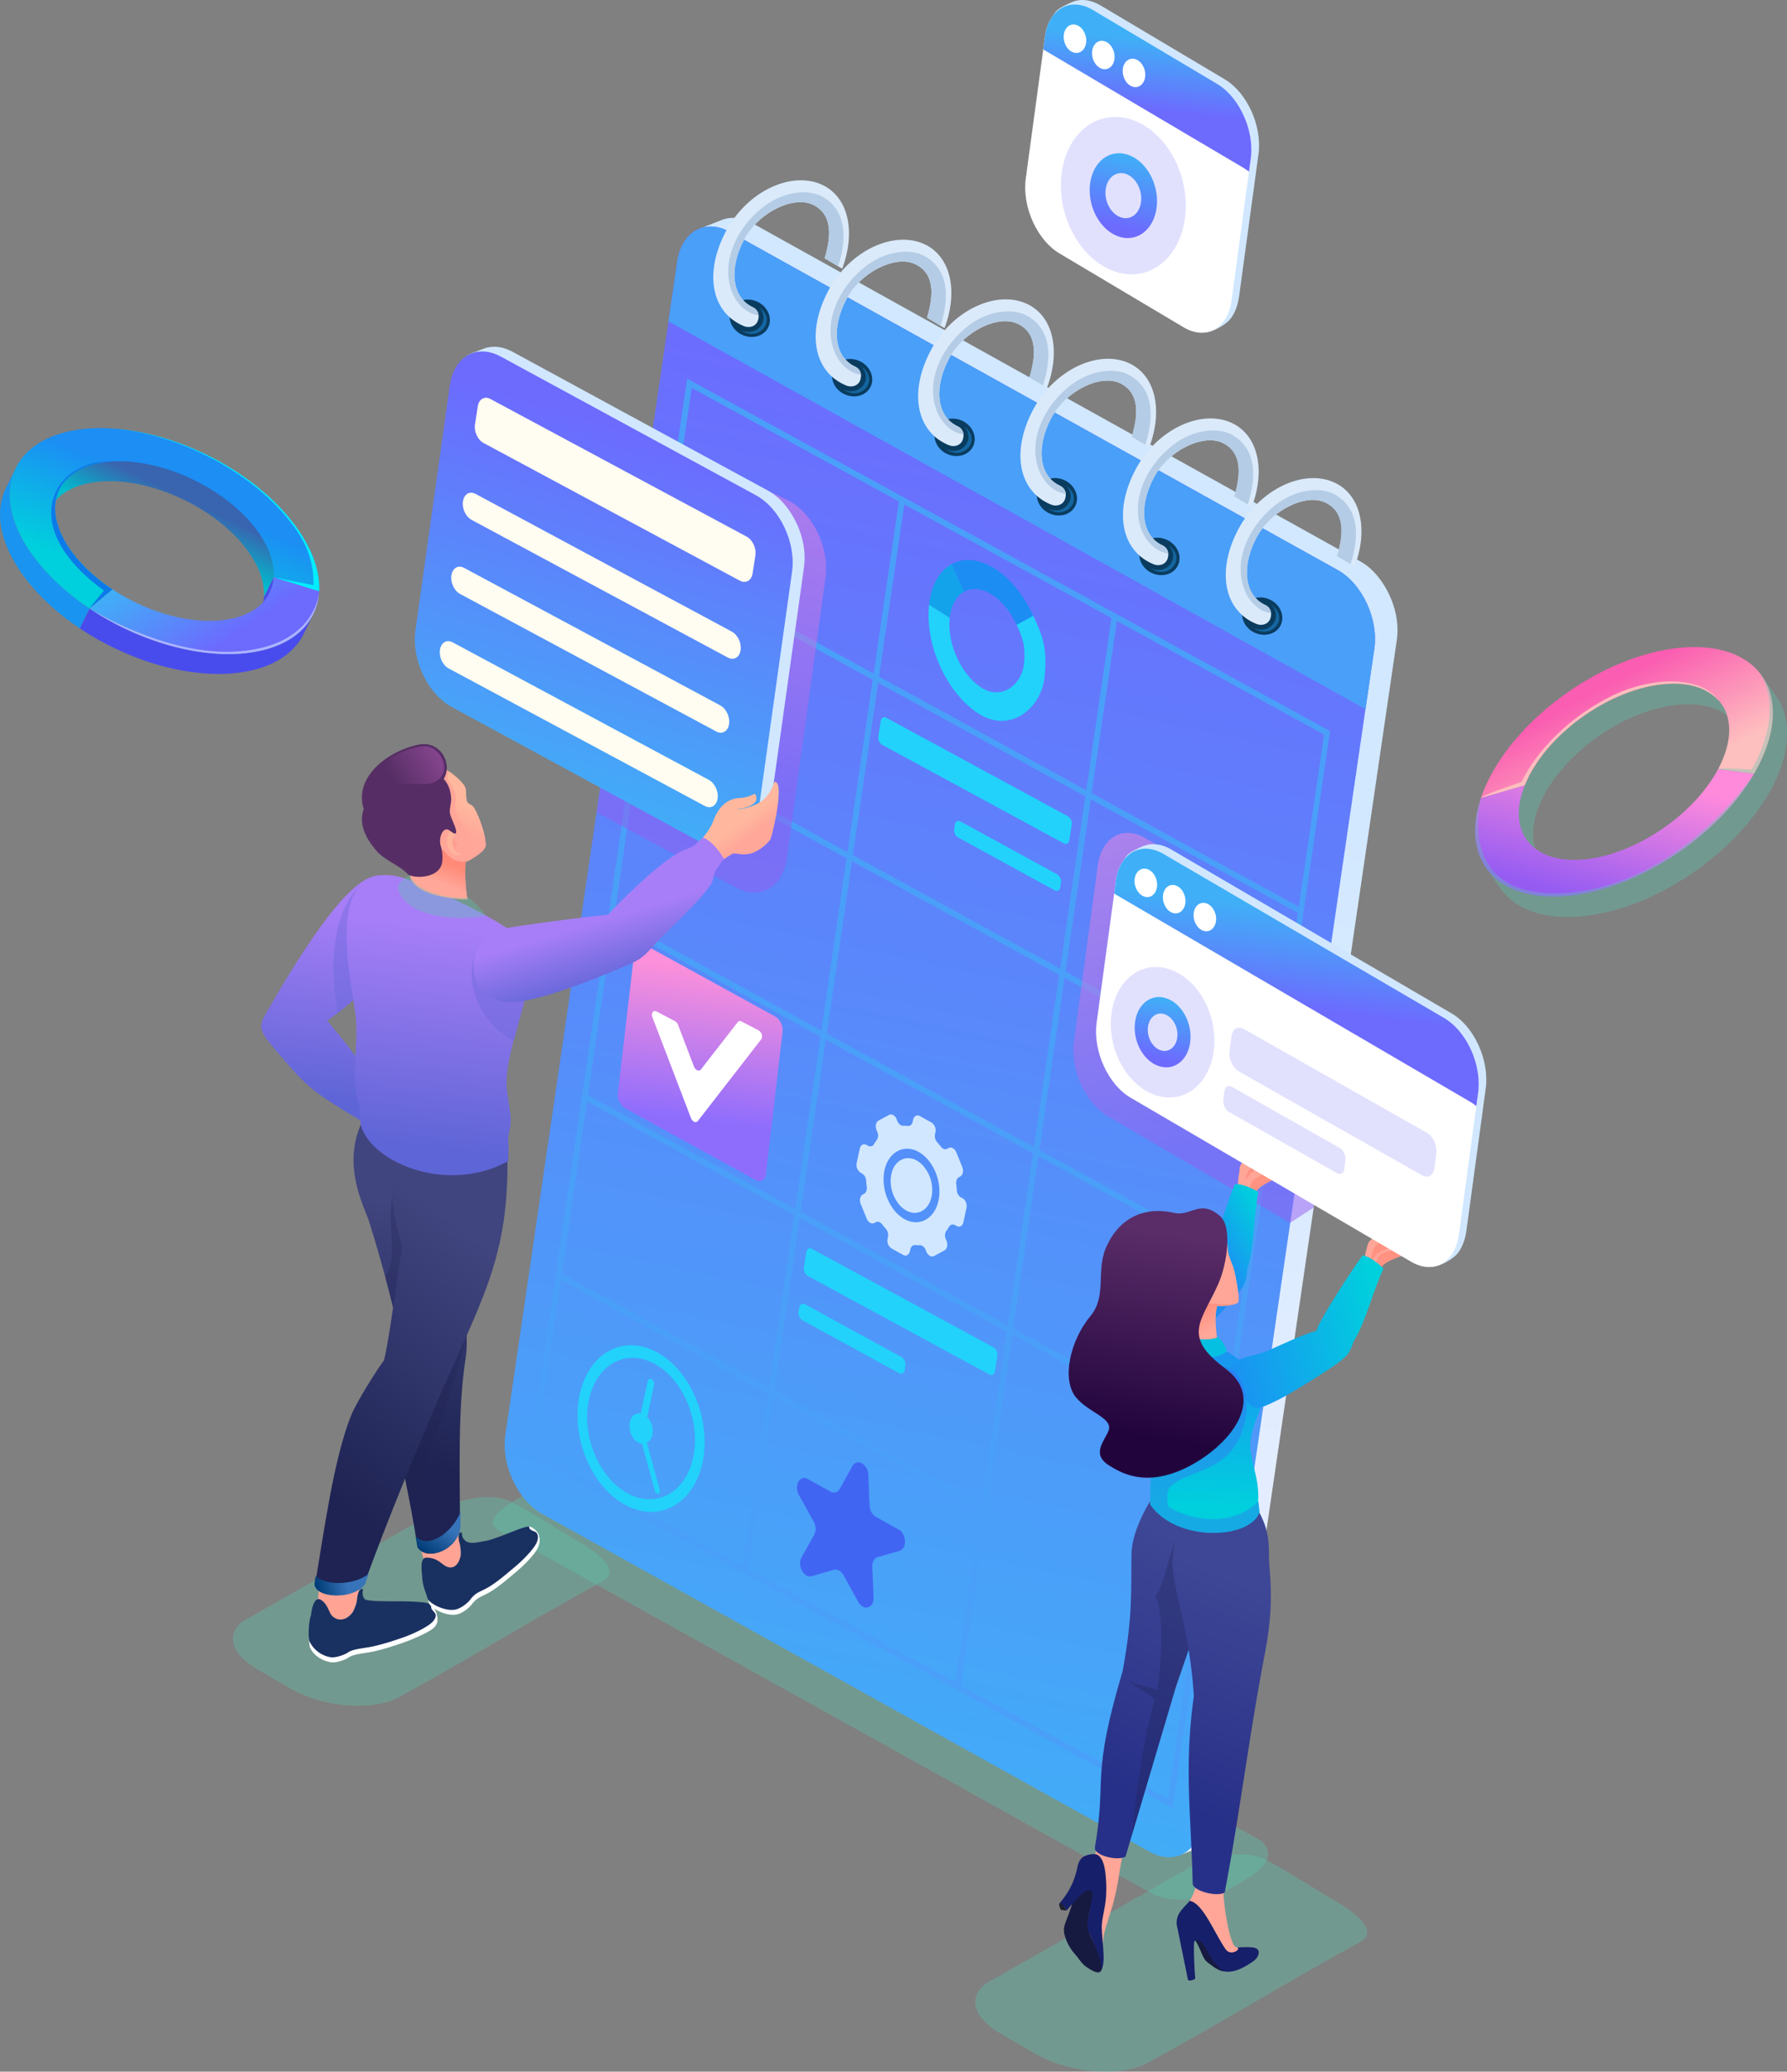 <svg xmlns="http://www.w3.org/2000/svg" xmlns:xlink="http://www.w3.org/1999/xlink" viewBox="0 0 1323.69 1534.16"><rect x="0" y="0" width="1323.69" height="1534.16" fill="#808080" stroke="none"/><defs><style>.cls-1{isolation:isolate;}.cls-2{fill:#59caaf;}.cls-10,.cls-11,.cls-12,.cls-13,.cls-14,.cls-15,.cls-16,.cls-17,.cls-18,.cls-19,.cls-2,.cls-20,.cls-21,.cls-22,.cls-23,.cls-24,.cls-25,.cls-26,.cls-27,.cls-28,.cls-29,.cls-3,.cls-30,.cls-31,.cls-32,.cls-33,.cls-34,.cls-35,.cls-36,.cls-37,.cls-38,.cls-39,.cls-4,.cls-40,.cls-41,.cls-42,.cls-43,.cls-44,.cls-45,.cls-46,.cls-47,.cls-48,.cls-49,.cls-5,.cls-50,.cls-51,.cls-52,.cls-53,.cls-54,.cls-55,.cls-56,.cls-57,.cls-58,.cls-59,.cls-6,.cls-60,.cls-61,.cls-62,.cls-63,.cls-64,.cls-65,.cls-66,.cls-67,.cls-68,.cls-7,.cls-8,.cls-9{fill-rule:evenodd;}.cls-2,.cls-26,.cls-52{opacity:0.35;}.cls-2,.cls-20,.cls-26,.cls-29,.cls-42,.cls-52{mix-blend-mode:multiply;}.cls-3{fill:url(#linear-gradient);}.cls-4{fill:url(#linear-gradient-2);}.cls-5{fill:#4a9ff8;}.cls-6{fill:#d0e7ff;}.cls-7{fill:#fff;}.cls-8{fill:url(#linear-gradient-3);}.cls-9{fill:#6d6afd;opacity:0.2;}.cls-10{fill:url(#linear-gradient-4);}.cls-11,.cls-52{fill:#4165f3;}.cls-12{fill:#22d2fb;}.cls-13{fill:url(#linear-gradient-5);}.cls-14{fill:#0a3c5f;}.cls-15{fill:#1466a0;}.cls-16{fill:#daeafa;}.cls-17{fill:#b4cce5;}.cls-18{fill:#12a3eb;}.cls-19{fill:#1c8df3;}.cls-20,.cls-42{opacity:0.5;}.cls-20{fill:url(#linear-gradient-6);}.cls-21{fill:url(#linear-gradient-7);}.cls-22{fill:#fffcf1;}.cls-23{fill:#ffa495;}.cls-24{fill:#193161;}.cls-25{fill:url(#linear-gradient-8);}.cls-26{fill:#6266d7;}.cls-27{fill:url(#linear-gradient-9);}.cls-28{fill:url(#GradientFill_15);}.cls-29{fill:#1e2353;opacity:0.3;}.cls-30{fill:url(#linear-gradient-10);}.cls-31{fill:url(#GradientFill_15-2);}.cls-32{fill:url(#linear-gradient-11);}.cls-33{fill:#ffa698;}.cls-34{fill:url(#linear-gradient-12);}.cls-35{fill:url(#linear-gradient-13);}.cls-36{fill:#ffb49c;}.cls-37{fill:#ff9d8e;}.cls-38{fill:#562e65;}.cls-39{fill:url(#linear-gradient-14);}.cls-40{fill:url(#linear-gradient-15);}.cls-41{fill:url(#linear-gradient-16);}.cls-42{fill:url(#linear-gradient-17);}.cls-43{fill:#ff9281;}.cls-44{fill:url(#linear-gradient-18);}.cls-45{fill:#1f202b;}.cls-46{fill:#161a40;}.cls-47{fill:#161f69;}.cls-48{fill:url(#linear-gradient-19);}.cls-49{fill:url(#linear-gradient-20);}.cls-50{fill:url(#linear-gradient-21);}.cls-51{fill:url(#linear-gradient-22);}.cls-53{fill:url(#linear-gradient-23);}.cls-54{fill:#06c0e1;}.cls-55{fill:url(#linear-gradient-24);}.cls-56{fill:url(#linear-gradient-25);}.cls-57{fill:url(#linear-gradient-26);}.cls-58{fill:url(#linear-gradient-27);}.cls-59{fill:#fdbebe;}.cls-60{fill:url(#linear-gradient-28);}.cls-61{fill:url(#GradientFill_17);}.cls-62{fill:#1994f0;}.cls-63{fill:url(#linear-gradient-29);}.cls-64{fill:#00edff;}.cls-65{fill:#0d7ae9;}.cls-66{fill:#494cec;}.cls-67{fill:url(#linear-gradient-30);}.cls-68{fill:#aab4ff;}</style><linearGradient id="linear-gradient" x1="774.91" y1="522.95" x2="589.93" y2="1218.04" gradientUnits="userSpaceOnUse"><stop offset="0" stop-color="#d1e8ff"/><stop offset="1" stop-color="#eaefff"/></linearGradient><linearGradient id="linear-gradient-2" x1="804.81" y1="265.45" x2="566.34" y2="1376.38" gradientUnits="userSpaceOnUse"><stop offset="0" stop-color="#6d6afe"/><stop offset="1" stop-color="#3fb0f7"/></linearGradient><linearGradient id="linear-gradient-3" x1="849.17" y1="81.54" x2="854.85" y2="29.52" xlink:href="#linear-gradient-2"/><linearGradient id="linear-gradient-4" x1="826.65" y1="168.42" x2="839.04" y2="114.9" xlink:href="#linear-gradient-2"/><linearGradient id="linear-gradient-5" x1="527.37" y1="716.96" x2="513.32" y2="829.7" gradientUnits="userSpaceOnUse"><stop offset="0" stop-color="#fd90da"/><stop offset="1" stop-color="#8e6dfd"/></linearGradient><linearGradient id="linear-gradient-6" x1="506.74" y1="573.11" x2="581.78" y2="322.12" gradientUnits="userSpaceOnUse"><stop offset="0" stop-color="#965cf2"/><stop offset="1" stop-color="#ff8adc"/></linearGradient><linearGradient id="linear-gradient-7" x1="485.2" y1="320.42" x2="399.65" y2="601.39" xlink:href="#linear-gradient-2"/><linearGradient id="linear-gradient-8" x1="254.66" y1="673.08" x2="238.62" y2="813.96" gradientUnits="userSpaceOnUse"><stop offset="0" stop-color="#a77ef7"/><stop offset="1" stop-color="#5e65d6"/></linearGradient><linearGradient id="linear-gradient-9" x1="320.95" y1="897.79" x2="283.09" y2="1078.97" gradientUnits="userSpaceOnUse"><stop offset="0" stop-color="#40457f"/><stop offset="1" stop-color="#1e2353"/></linearGradient><linearGradient id="GradientFill_15" x1="329.29" y1="1129.54" x2="315.07" y2="1149.94" gradientUnits="userSpaceOnUse"><stop offset="0" stop-color="#3773b9"/><stop offset="1" stop-color="#003c76"/></linearGradient><linearGradient id="linear-gradient-10" x1="354.71" y1="918.25" x2="225.57" y2="1094.38" xlink:href="#linear-gradient-9"/><linearGradient id="GradientFill_15-2" x1="256.47" y1="1171.14" x2="234.98" y2="1176.63" xlink:href="#GradientFill_15"/><linearGradient id="linear-gradient-11" x1="326.6" y1="685.54" x2="307.91" y2="849.4" xlink:href="#linear-gradient-8"/><linearGradient id="linear-gradient-12" x1="327.53" y1="637.81" x2="321.71" y2="652.42" gradientUnits="userSpaceOnUse"><stop offset="0" stop-color="#ff8a78"/><stop offset="1" stop-color="#ffa799"/></linearGradient><linearGradient id="linear-gradient-13" x1="347.22" y1="596.91" x2="338.65" y2="613.37" gradientUnits="userSpaceOnUse"><stop offset="0" stop-color="#ffb89e"/><stop offset="1" stop-color="#ffa799"/></linearGradient><linearGradient id="linear-gradient-14" x1="329.06" y1="556.88" x2="291.21" y2="578.56" gradientUnits="userSpaceOnUse"><stop offset="0" stop-color="#8a4791"/><stop offset="1" stop-color="#562e65"/></linearGradient><linearGradient id="linear-gradient-15" x1="548.89" y1="608.47" x2="556.67" y2="619.26" xlink:href="#linear-gradient-13"/><linearGradient id="linear-gradient-16" x1="444.63" y1="681.72" x2="459.02" y2="729.7" xlink:href="#linear-gradient-8"/><linearGradient id="linear-gradient-17" x1="919.93" y1="836.68" x2="853.53" y2="588.03" xlink:href="#linear-gradient-6"/><linearGradient id="linear-gradient-18" x1="903.22" y1="934.5" x2="943.16" y2="912.13" gradientUnits="userSpaceOnUse"><stop offset="0" stop-color="#1c8ef4"/><stop offset="1" stop-color="#00cfdd"/></linearGradient><linearGradient id="linear-gradient-19" x1="892.58" y1="1151.71" x2="805.33" y2="1311.98" gradientUnits="userSpaceOnUse"><stop offset="0" stop-color="#3e4795"/><stop offset="1" stop-color="#273088"/></linearGradient><linearGradient id="linear-gradient-20" x1="927.71" y1="1174.17" x2="863.6" y2="1334.38" xlink:href="#linear-gradient-19"/><linearGradient id="linear-gradient-21" x1="887.97" y1="987.21" x2="885.63" y2="1114.3" xlink:href="#linear-gradient-18"/><linearGradient id="linear-gradient-22" x1="901.64" y1="1002.41" x2="1021.71" y2="974.1" xlink:href="#linear-gradient-18"/><linearGradient id="linear-gradient-23" x1="884.57" y1="968.27" x2="895.41" y2="985.69" xlink:href="#linear-gradient-12"/><linearGradient id="linear-gradient-24" x1="874.46" y1="914.15" x2="850.19" y2="1064.25" gradientUnits="userSpaceOnUse"><stop offset="0" stop-color="#5a2d68"/><stop offset="1" stop-color="#22043d"/></linearGradient><linearGradient id="linear-gradient-25" x1="958.67" y1="747.03" x2="967.78" y2="673.69" xlink:href="#linear-gradient-2"/><linearGradient id="linear-gradient-26" x1="856.65" y1="783.97" x2="866.93" y2="739.6" xlink:href="#linear-gradient-2"/><linearGradient id="linear-gradient-27" x1="1182.68" y1="511.18" x2="1222.3" y2="585.17" gradientUnits="userSpaceOnUse"><stop offset="0" stop-color="#fa5db1"/><stop offset="1" stop-color="#febfbf"/></linearGradient><linearGradient id="linear-gradient-28" x1="1174.86" y1="665.02" x2="1201.59" y2="569.14" xlink:href="#linear-gradient-6"/><linearGradient id="GradientFill_17" x1="135.4" y1="367.57" x2="120.32" y2="398.54" gradientUnits="userSpaceOnUse"><stop offset="0" stop-color="#3964af"/><stop offset="1" stop-color="#00bcce"/></linearGradient><linearGradient id="linear-gradient-29" x1="135.14" y1="366.1" x2="104.77" y2="437.31" xlink:href="#linear-gradient-18"/><linearGradient id="linear-gradient-30" x1="170.85" y1="473.56" x2="126.42" y2="406.81" xlink:href="#linear-gradient-2"/></defs><g class="cls-1"><g id="Layer_2" data-name="Layer 2"><g id="Layer_1-2" data-name="Layer 1"><path class="cls-2" d="M929.07,1360.32l-477.35-264c-11.72-5.35-28.94-10.4-40.43-3.4l-29.41,17.91c-5.91,3.61-25.37,15.57-12.36,22.65C407.8,1154.31,814,1380.87,852.87,1402c7.35,4,18.11,5.44,29.4,4.51s22.91-4,31.84-9.48l11.74-7.25c8.31-5.12,12.91-10.71,13.35-16.08S936.26,1363.61,929.07,1360.32Z"/><path class="cls-3" d="M557.39,165.34c-6.89-3.91-14.95-5.36-22.51-2.51l-16.9,6.6c-6.13,31.75,349.89,1195.62,357.73,1203.69l15.08-5.69c9.9-3.9,15.09-14.2,16.54-24.22l127.33-869.12a.31.31,0,0,0,0-.09c2.08-14.62-2.32-29.84-10.35-42.05-4.33-6.58-10-12.61-17-16.4Z"/><path class="cls-4" d="M990.64,422,540.73,171.77c-18.35-10.17-35.82-.41-39.06,21.73L374.34,1062.62c-3.24,22.13,9,48.34,27.31,58.51l449.91,250.21c18.35,10.17,35.86.43,39.11-21.7L1018,480.52C1021.24,458.39,1009,432.15,990.64,422Z"/><path class="cls-5" d="M990.64,422,540.73,171.77c-18.35-10.17-35.82-.41-39.06,21.73L495.15,238l516.3,287.13,6.54-44.61C1021.24,458.39,1009,432.15,990.64,422Z"/><path class="cls-6" d="M779.66,24.2c1-7.29-1-11.69,2.59-15.81,2.3-2.63,9.58-6,12.61-7.15C800.74-1,807.76-.29,815,3.88l91.87,54.65c16.73,9.69,28.09,34.53,25.35,55.43L917.93,218.89c-.85,6.48-3.26,14.84-8.79,19.61-3.93,3.39-10.52,6.92-15.15,7.5s-6-3.7-11.35-6.79l-91.87-54.65c-16.75-9.7-28.09-34.53-25.35-55.43Z"/><path class="cls-7" d="M774,27.53c2.74-20.9,18.54-30,35.29-20.32l91.87,54.66c16.73,9.68,28.09,34.52,25.35,55.42L912.3,222.22c-2.74,20.9-18.56,30-35.3,20.33l-91.86-54.66c-16.75-9.7-28.1-34.53-25.35-55.43Z"/><path class="cls-8" d="M774,27.53c2.74-20.9,18.54-30,35.29-20.32l91.87,54.66c16.73,9.68,28.09,34.52,25.35,55.42l-1.34,9.85a53,53,0,0,0-5.6-3.74L772.8,36.63Z"/><path class="cls-9" d="M834.53,87.55c25.52,5.84,45.12,36.23,43.78,67.87S855.19,208,829.68,202.15s-45.12-36.23-43.78-67.87S809,81.71,834.53,87.55Z"/><path class="cls-10" d="M833.41,114c13.76,3.14,24.33,19.53,23.61,36.59s-12.47,28.34-26.22,25.19-24.33-19.53-23.61-36.59,12.46-28.34,26.22-25.19Zm-.61,14.48c-7.31-1.67-13.54,4.32-13.93,13.38s5.23,17.76,12.54,19.44,13.54-4.32,13.93-13.38S840.11,130.11,832.8,128.44Z"/><path class="cls-7" d="M796.7,18.32c4.61,1.06,8.15,6.55,7.91,12.27s-4.18,9.5-8.79,8.44-8.16-6.54-7.91-12.26S792.08,17.27,796.7,18.32Z"/><path class="cls-7" d="M817.7,30.39c4.61,1.05,8.15,6.54,7.91,12.26s-4.18,9.5-8.79,8.45-8.15-6.55-7.91-12.27S813.09,29.33,817.7,30.39Z"/><path class="cls-7" d="M840.42,43.63c4.61,1.06,8.16,6.55,7.91,12.27s-4.17,9.5-8.79,8.44-8.15-6.54-7.91-12.26S835.81,42.58,840.42,43.63Z"/><path class="cls-5" d="M415.51,947.93l153.43,84.12.67-4.64L416.18,943.29,434.89,815.8l153.44,84.07.67-4.64L435.56,811.16l18.67-127.5,153.49,84.12.66-4.63L455,679l18.67-127.55L627,635.6l.73-4.63L474.29,546.9,493,419.36l153.44,84.09.67-4.63-153.44-84.1,18.72-127.47,153.44,84.1L647.1,498.82l-.67,4.64L627.77,631,627,635.6,608.38,763.15l-.66,4.63L589,895.23l-.67,4.64-18.72,127.54-.67,4.64-18.72,127.49h0l-153.43-84.12,18.72-127.49Zm407.8-490.26-153.43-84.1L651.15,501.05l153.44,84.08-.67,4.63L650.49,505.68h0L631.77,633.19l153.48,84.12-.72,4.63L631.1,637.83,612.45,765.37l153.42,84.07-.72,4.64L611.71,770h0L593.06,897.45l153.42,84.12-.67,4.64L592.39,902.09h0l-18.72,127.54,153.42,84.06-.67,4.65L573,1034.28h0l-18.72,127.49,153.43,84.12h0l18.71-127.55.67-4.65,18.72-127.48.67-4.64,18.67-127.49.72-4.64,18.66-127.5.72-4.63,18.67-127.55.67-4.63,18.72-127.46ZM980.79,544,962.07,671.47l-.67,4.64L942.68,803.6l-.65,4.64L923.36,935.78l-.72,4.64L904,1067.87l-.67,4.63-18.71,127.55-.67,4.63-18.72,127.5h0l-153.43-84.07,18.71-127.55h0l153.44,84.12.67-4.63-153.44-84.12,18.72-127.5h0L903.3,1072.5l.67-4.63L750.54,983.79,769.21,856.3h0l153.43,84.12.72-4.64L769.93,851.66l18.66-127.48L942,808.24l.65-4.64L789.26,719.53,808,592h0L961.4,676.11l.67-4.64L808.64,587.35l18.72-127.47h0L980.79,544ZM509,280.39,392.06,1077.84,868.57,1339l116.64-797.6Z"/><path class="cls-11" d="M665.55,1132.58l-16.67-9.21c-2.7-1.49-4.62-5-4.78-8.59l-.9-22.53a10.15,10.15,0,0,0-4.76-8.57,4.85,4.85,0,0,0-7,2l-9.35,16.82a4.92,4.92,0,0,1-7,2.06l-16.66-9.26c-6-3.38-10.59,4.77-6.64,11.86l10.9,19.61c1.76,3.15,1.92,7.13.4,9.83l-9.4,16.79c-2.59,4.6-.14,11.22,3.74,13.38a5.11,5.11,0,0,0,4,.5l16.08-4.72a5.18,5.18,0,0,1,4,.55,8.82,8.82,0,0,1,3.33,3.5l10.86,19.65a8.81,8.81,0,0,0,3.32,3.54c3.87,2.14,8.35-.65,8.08-6.83l-1-22.54c-.14-3.61,1.52-6.59,4.12-7.32l16.11-4.64C672,1146.82,671.57,1135.92,665.55,1132.58Z"/><path class="cls-6" d="M679,859.4c-9.39-5.21-19.35,1.81-19.24,15.4a27.11,27.11,0,0,0,7.73,18.8,18.55,18.55,0,0,0,3.8,2.86c9.37,5.19,19.29-1.83,19.22-15.35a27.19,27.19,0,0,0-7.67-18.84A18.54,18.54,0,0,0,679,859.4Zm-9,43.44a24.82,24.82,0,0,1-5.1-3.83c-6.35-6.08-10.31-15.83-10.41-25.3C654.37,855.5,667.73,846,680.35,853a24.62,24.62,0,0,1,5.18,3.89c6.32,6.07,10.29,15.82,10.33,25.29.08,18.17-13.27,27.62-25.87,20.64Zm43-15.49c2.19,1.22,3.5,4.42,2.91,7.17L713.6,905.2c-.59,2.72-2.85,3.93-5.05,2.72l-1.12-.63a3.15,3.15,0,0,0-4.44,1.23,33.44,33.44,0,0,1-2,3,6.3,6.3,0,0,0-.45,6l.59,1.45c1.13,2.76.45,5.9-1.5,7l-7.73,4.17a3.18,3.18,0,0,1-3.13-.11,6,6,0,0,1-2.51-3l-.6-1.41a5.88,5.88,0,0,0-2.48-3,3.64,3.64,0,0,0-1.85-.47c-1.1,0-2.21,0-3.31-.14-1.77-.17-3.24,1.08-3.69,3.17L674,926.6c-.59,2.72-2.85,3.94-5,2.72l-8.61-4.77a6.9,6.9,0,0,1-2.93-7.14l.3-1.39a7.26,7.26,0,0,0-1.68-6.15c-.93-1-1.79-2.07-2.65-3.16a5.39,5.39,0,0,0-1.65-1.47,3.18,3.18,0,0,0-3.1-.11l-1,.52a3.21,3.21,0,0,1-3.13-.11,6,6,0,0,1-2.51-3l-4.48-10.94c-1.12-2.76-.45-5.9,1.5-7l1-.56c1.52-.82,2.29-2.89,2-5.2-.21-1.47-.35-2.94-.45-4.41a6.67,6.67,0,0,0-3-5.37l-1.13-.62a6.9,6.9,0,0,1-2.92-7.14l2.3-10.67c.59-2.76,2.85-4,5-2.76l1.12.62a3.14,3.14,0,0,0,4.44-1.22,31.49,31.49,0,0,1,2-3,6.27,6.27,0,0,0,.45-6l-.6-1.44c-1.11-2.79-.45-5.9,1.51-7l7.73-4.18a3.18,3.18,0,0,1,3.13.11,6,6,0,0,1,2.51,3l.59,1.45a5.94,5.94,0,0,0,2.49,3,3.52,3.52,0,0,0,1.85.47,28.16,28.16,0,0,1,3.31.11c1.76.2,3.23-1,3.68-3.13l.3-1.4c.59-2.75,2.85-4,5-2.75l8.62,4.78a6.9,6.9,0,0,1,2.91,7.16l-.3,1.39a7.2,7.2,0,0,0,1.67,6.11c.92,1,1.81,2.09,2.67,3.2a5.18,5.18,0,0,0,1.64,1.46,3.15,3.15,0,0,0,3.1.12l1-.55a3.21,3.21,0,0,1,3.13.11,6,6,0,0,1,2.51,3l4.48,10.94c1.12,2.79.45,5.91-1.5,7l-1,.55c-1.51.82-2.28,2.89-2,5.18.21,1.46.36,2.93.45,4.4a6.66,6.66,0,0,0,3,5.37Z"/><path class="cls-12" d="M513.47,1079.32c-5.67,26.32-27.61,38.21-48.89,26.42s-34-42.89-28.32-69.21,27.64-38.2,48.89-26.41,34,42.88,28.32,69.2Zm-34.31-10.78a8.65,8.65,0,0,0,4.07-6,15,15,0,0,0-3.85-13.2l5.08-23.63a4.17,4.17,0,0,0-1.74-4.29c-1.29-.71-2.66.06-3,1.66l-5.09,23.63c-3.72-.67-7.09,1.91-8.09,6.58-1.24,5.72,1.52,12.39,6.1,14.93a8.49,8.49,0,0,0,2.89,1l9.6,35a2.65,2.65,0,0,0,1.25,1.68,2.21,2.21,0,0,0,1.18.28c1,0,1.5-1.57,1.12-2.91l-9.52-34.74Zm7.82-66.92c-25.06-13.88-50.89.08-57.57,31.11s8.28,67.65,33.34,81.54,50.92-.1,57.6-31.13S512,1015.51,487,1001.62Z"/><path class="cls-13" d="M574,752.68l-96.45-53c-3.66-1.93-7,0-7.54,4.25L457.65,809.67c-.51,4.31,2.05,9.34,5.71,11.27l96.46,53c3.66,1.93,7,0,7.5-4.31L579.7,763.89C580.2,759.59,577.67,754.61,574,752.68Z"/><path class="cls-7" d="M561.88,763.05c2.3,1.2,3.4,4.81,2,6.58l-47,60.57a2.16,2.16,0,0,1-2.85.44,5.08,5.08,0,0,1-2.22-2.69l-28.52-74.57c-1.2-3.08.62-5.61,3.08-4.32L500,756.22a5.22,5.22,0,0,1,2.26,2.73l11.79,30.86a5.12,5.12,0,0,0,2.24,2.69,2.13,2.13,0,0,0,2.84-.44l27.38-35.18a2.14,2.14,0,0,1,2.83-.41Z"/><path class="cls-12" d="M791.09,604.55l-134.53-73c-1.95-1.07-3.79,0-4.15,2.27l-1.82,11.65a6.19,6.19,0,0,0,2.83,6.08l134.54,73c1.91,1.05,3.74,0,4.1-2.29l1.83-11.65A6.26,6.26,0,0,0,791.09,604.55Z"/><path class="cls-12" d="M783.1,647.51l-71.61-39.19c-1.94-1.06-3.78,0-4.14,2.27l-.55,3.49a6.25,6.25,0,0,0,2.84,6.09l71.6,39.18c1.91,1,3.75,0,4.11-2.28l.55-3.5A6.24,6.24,0,0,0,783.1,647.51Z"/><path class="cls-14" d="M941,444.18c7.52,3.75,10.92,12.2,7.6,18.87s-12.12,9-19.64,5.29-10.92-12.2-7.59-18.87S933.48,440.43,941,444.18Z"/><path class="cls-15" d="M941.81,448c9,9.52-1.49,22.69-13.42,16.95,7.45,5.53,15.6,2.3,18.29-3.35C948.64,457.47,947.55,452,941.81,448Z"/><path class="cls-16" d="M988.66,357.45c19.83,9.33,24.8,35.37,14.76,62.07l-13-7.68c5.31-17.53,5.37-33-8.77-39.71s-40,5.24-51,26.16-9.2,42.33,6.4,49.67c4.29,2,5.27,5.93,4,9.91-1.48,4.53-6.43,5.72-10.12,4.3-.73-.28-1.45-.6-2.16-.94-22.48-10.57-27.45-39.14-11.51-69.29S966.19,346.88,988.66,357.45Z"/><path class="cls-17" d="M1000.38,417.73l-10-5.89c5.31-17.53,5.37-33-8.77-39.71s-40,5.24-51,26.16-9.2,42.33,6.4,49.67a7.2,7.2,0,0,1,4.47,6c-6.35-.31-16.57-6.67-20.61-19.84-6.83-22.28,6-45.67,23.06-59.46,16.49-13.33,35.12-13.79,44.62-8.54C1011.48,378.79,1003.75,407.43,1000.38,417.73Z"/><path class="cls-14" d="M864.86,400c7.52,3.75,10.92,12.2,7.6,18.87s-12.12,9-19.64,5.29S841.9,412,845.23,405.28,857.34,396.24,864.86,400Z"/><path class="cls-15" d="M865.67,403.8c9,9.53-1.49,22.69-13.42,16.95,7.45,5.53,15.6,2.3,18.29-3.35C872.5,413.28,871.41,407.82,865.67,403.8Z"/><path class="cls-16" d="M912.52,313.26c19.83,9.33,24.8,35.37,14.76,62.08l-13-7.69c5.3-17.52,5.36-33-8.78-39.7s-40,5.23-51,26.15-9.2,42.33,6.4,49.67c4.29,2,5.27,5.93,4,9.91-1.48,4.53-6.42,5.72-10.12,4.3-.73-.28-1.45-.6-2.16-.93-22.47-10.58-27.45-39.14-11.51-69.29S890.05,302.69,912.52,313.26Z"/><path class="cls-17" d="M924.24,373.55l-10-5.9c5.3-17.52,5.36-33-8.78-39.7s-40,5.23-51,26.15-9.2,42.33,6.4,49.67a7.21,7.21,0,0,1,4.47,6c-6.35-.3-16.57-6.67-20.61-19.83-6.83-22.29,6-45.68,23.06-59.46,16.49-13.34,35.12-13.8,44.62-8.55C935.34,334.6,927.61,363.24,924.24,373.55Z"/><path class="cls-14" d="M788.91,355.81c7.52,3.75,10.92,12.19,7.6,18.87s-12.12,9-19.64,5.29-10.92-12.2-7.59-18.87S781.39,352.06,788.91,355.81Z"/><path class="cls-15" d="M789.72,359.62c9,9.52-1.49,22.68-13.42,16.95,7.45,5.53,15.6,2.3,18.29-3.36C796.54,369.1,795.46,363.63,789.72,359.62Z"/><path class="cls-16" d="M836.57,269.08c19.83,9.32,24.8,35.37,14.76,62.07l-13-7.69c5.3-17.52,5.36-33-8.78-39.7s-40,5.24-51,26.16-9.2,42.33,6.4,49.66c4.29,2,5.27,5.94,4,9.92-1.47,4.53-6.41,5.72-10.11,4.3-.73-.29-1.45-.61-2.16-.94-22.47-10.57-27.45-39.14-11.51-69.29S814.1,258.5,836.57,269.08Z"/><path class="cls-17" d="M848.29,329.36l-10-5.9c5.3-17.52,5.36-33-8.78-39.7s-40,5.24-51,26.16-9.2,42.33,6.4,49.66a7.23,7.23,0,0,1,4.47,6c-6.35-.3-16.57-6.66-20.61-19.83-6.83-22.29,6-45.67,23.06-59.46,16.49-13.34,35.12-13.79,44.62-8.54C859.39,290.41,851.66,319.06,848.29,329.36Z"/><path class="cls-14" d="M713.14,311.8c7.52,3.75,10.92,12.2,7.59,18.87s-12.11,9-19.63,5.29-10.92-12.2-7.6-18.87S705.62,308.05,713.14,311.8Z"/><path class="cls-15" d="M714,315.61c9,9.52-1.49,22.69-13.42,16.95,7.45,5.53,15.6,2.3,18.29-3.35C720.77,325.09,719.69,319.63,714,315.61Z"/><path class="cls-16" d="M760.8,225.07c19.83,9.33,24.8,35.37,14.76,62.07l-13-7.68c5.3-17.52,5.37-33-8.77-39.71s-40,5.24-51,26.16-9.2,42.33,6.4,49.67c4.29,2,5.27,5.93,4,9.91-1.47,4.53-6.42,5.72-10.11,4.3-.73-.28-1.45-.6-2.16-.94-22.48-10.57-27.45-39.14-11.51-69.29S738.32,214.5,760.8,225.07Z"/><path class="cls-17" d="M772.52,285.35l-10-5.89c5.3-17.52,5.37-33-8.77-39.71s-40,5.24-51,26.16-9.2,42.33,6.4,49.67a7.2,7.2,0,0,1,4.47,6c-6.35-.31-16.57-6.67-20.61-19.84-6.83-22.28,6-45.67,23-59.46,16.5-13.33,35.13-13.79,44.63-8.54C783.62,246.41,775.89,275.05,772.52,285.35Z"/><path class="cls-14" d="M637.24,267.63c7.52,3.75,10.92,12.2,7.59,18.87s-12.12,9-19.64,5.29-10.91-12.2-7.59-18.87S629.72,263.88,637.24,267.63Z"/><path class="cls-15" d="M638.05,271.44c9,9.53-1.49,22.69-13.42,16.95,7.45,5.53,15.6,2.3,18.29-3.35C644.87,280.92,643.79,275.46,638.05,271.44Z"/><path class="cls-16" d="M684.9,180.9c19.83,9.33,24.8,35.37,14.76,62.08l-13-7.69c5.3-17.52,5.37-33-8.78-39.7s-40,5.23-51,26.15-9.2,42.33,6.39,49.67c4.3,2,5.28,5.93,4,9.91-1.47,4.53-6.42,5.72-10.12,4.3-.73-.28-1.44-.6-2.15-.93-22.48-10.58-27.46-39.14-11.51-69.29S662.42,170.33,684.9,180.9Z"/><path class="cls-17" d="M696.62,241.19l-10-5.9c5.3-17.52,5.37-33-8.78-39.7s-40,5.23-51,26.15-9.2,42.33,6.39,49.67a7.23,7.23,0,0,1,4.48,6c-6.35-.3-16.57-6.67-20.61-19.83-6.83-22.29,6-45.68,23-59.46,16.5-13.34,35.13-13.8,44.63-8.55C707.72,202.24,700,230.88,696.62,241.19Z"/><path class="cls-14" d="M561.42,223.63c7.52,3.75,10.92,12.19,7.59,18.86s-12.12,9-19.64,5.29-10.92-12.19-7.59-18.86S553.9,219.88,561.42,223.63Z"/><path class="cls-15" d="M562.23,227.44c9,9.52-1.5,22.68-13.42,16.95,7.45,5.52,15.6,2.29,18.28-3.36C569.05,236.91,568,231.45,562.23,227.44Z"/><path class="cls-16" d="M609.08,136.9c19.83,9.32,24.8,35.37,14.75,62.07l-13-7.69c5.3-17.52,5.37-33.05-8.78-39.7s-40,5.24-51,26.16-9.2,42.33,6.39,49.66c4.3,2,5.28,5.94,4,9.92-1.47,4.53-6.42,5.72-10.12,4.29-.73-.28-1.44-.6-2.15-.93-22.48-10.58-27.46-39.14-11.51-69.29S586.6,126.32,609.08,136.9Z"/><path class="cls-17" d="M620.8,197.18l-10-5.9c5.3-17.52,5.37-33.05-8.78-39.7s-40,5.24-51,26.16-9.2,42.33,6.39,49.66a7.23,7.23,0,0,1,4.47,6c-6.34-.3-16.57-6.67-20.6-19.83-6.83-22.29,6-45.68,23.05-59.46,16.49-13.34,35.13-13.8,44.62-8.54C631.89,158.23,624.17,186.87,620.8,197.18Z"/><path class="cls-12" d="M688.2,447.76c-3.3,29.62,13.13,65.81,36.74,80.78s46.25-4.31,48.73-26.61-1.69-31.58-8.44-46.29c-4.11,2.27-8.22,4.54-12.32,6.76,4.38,9.45,7.08,15.5,5.48,29.84s-16.15,26.7-31.31,17.09-25.72-32.86-23.6-51.89C698.44,454.23,693.3,451,688.2,447.76Z"/><path class="cls-18" d="M705,417.74c-8.83,4.78-15.13,15.18-16.78,30,5.1,3.23,10.24,6.47,15.28,9.68,1.06-9.51,5.08-16.21,10.76-19.29Q709.59,428,705,417.74Z"/><path class="cls-19" d="M736.93,421.13c-11.81-7.48-23.15-8.22-31.95-3.44q4.6,10.26,9.26,20.46c5.68-3.08,13-2.61,20.52,2.19s14,13,18.3,22.4c4.11-2.22,8.21-4.44,12.32-6.71C758.75,441.4,748.75,428.61,736.93,421.13Z"/><path class="cls-12" d="M736,997.86l-134.54-73c-1.94-1.06-3.78,0-4.14,2.27l-1.83,11.65a6.23,6.23,0,0,0,2.84,6.09l134.53,73c1.91,1,3.74,0,4.11-2.28l1.83-11.66A6.28,6.28,0,0,0,736,997.86Z"/><path class="cls-12" d="M667.87,1005.06l-71.61-39.18c-2-1.06-3.79,0-4.15,2.26l-.55,3.5a6.28,6.28,0,0,0,2.84,6.09L666,1016.91c1.91,1.05,3.75,0,4.11-2.29l.54-3.49A6.27,6.27,0,0,0,667.87,1005.06Z"/><path class="cls-20" d="M584.86,371.14l-98.79-47.75-39,244-5,34.28,102.71,55.42c17.84,9.89,34.87.42,38-21.11l28.64-207.87C614.61,406.55,602.7,381,584.86,371.14Z"/><path class="cls-6" d="M572.81,429.16,542,628l3.22.39L554,625c9.63-3.79,14.68-13.82,16.1-23.56l25.42-181.16v-.07c2-14.24-2.26-29-10.08-40.92-4.2-6.4-9.74-12.26-16.54-15.95L380,260.69c-6.7-3.8-14.55-5.21-21.9-2.44l-7.74,3c-3.89,1.47-5.1,2.64-5.07,2.88C349,298.21,577.94,394.23,572.81,429.16Z"/><path class="cls-21" d="M560.09,366.84,371.18,264.18c-7.82-4.34-15.48-4.95-21.87-2.45-8.21,3.19-14.34,11.49-16.12,23.58L307.78,466.48c-3.16,21.52,8.71,47,26.55,56.91L523.24,626c17.84,9.89,34.88.42,38-21.1l25.41-181.17C589.84,402.24,577.93,376.72,560.09,366.84Z"/><path class="cls-22" d="M525.09,577.56,335.31,475.69c-4.38-2.35-8.56.07-9.41,5.51-.83,5.25,2,11.43,6.4,13.79L522.07,596.86c4.38,2.35,8.64,0,9.49-5.47.82-5.24-2.1-11.48-6.47-13.83Zm8.48-55.15c4.37,2.35,7.29,8.59,6.48,13.83-.85,5.43-5.12,7.82-9.5,5.47L340.78,439.84c-4.38-2.35-7.22-8.54-6.4-13.79.85-5.44,5-7.86,9.41-5.5L533.57,522.41Zm19.53-125L363.31,295.49c-4.37-2.36-8.56.07-9.37,5.32l-2.11,13.49c-.82,5.25,2,11.43,6.4,13.79L548,430c4.37,2.35,8.63,0,9.46-5.28l2.1-13.49c.83-5.24-2.1-11.47-6.47-13.82Zm-11,70.34c4.37,2.35,7.31,8.49,6.49,13.74-.87,5.53-5.11,7.82-9.48,5.46L349.34,385c-4.38-2.35-7.24-8.45-6.42-13.69.87-5.53,5-7.86,9.41-5.52Z"/><path class="cls-2" d="M185.85,1197.3l140.82-80.2c15.36-7,37.33-12.6,53-4.46,14.25,7.42,37.73,22.59,48.11,28.51,7.88,4.5,35.25,20.9,18.2,30.17-50.14,27.27-99.77,57.94-150.7,85.64-9.63,5.24-23.71,7.13-38.5,5.9s-29.83-5.51-41.71-12.42q-12.71-7.38-25-14.54c-11-6.43-16.91-14-17.49-21.06C172,1208,176.43,1201.6,185.85,1197.3Z"/><path class="cls-7" d="M243.06,1192c3.19-.07,13.95-10.18,24.14-5.08,12.24,6.14,35.48.7,47.2,3.52,2.09.5,6.17-1,7,.4,2.53,4.49,5,11.21-1.24,15.61-4.57,3.23-14.36,7.52-20.78,9.79-6.82,2.41-18.48,6.22-26.3,7.44-8.65,1.36-12.6,1.91-15.84,4.42-4.63,2.33-9.42,3.33-12.09,2.9-5.71-.9-12.37-4.25-15.41-10.76-1-2.08-1-11.17.12-17.06.88-4.65,3.42-10,5.45-14.9Z"/><path class="cls-23" d="M268.09,1170.22c-3.87,9.3-2.68,23.68-11.86,28.67-6.13,3.34-15.74,3.37-19.92-6.16-2.34-5.32.76-14.4.08-26.07Z"/><path class="cls-24" d="M270.64,1184.62c7,2,26.44.68,38.72,1.67,5.27.43,10,.39,12.46,5.18,2.27,4.4,1.09,8.18-4.05,11.81-4.58,3.24-12.33,6.92-18.75,9.2-6.81,2.41-18.48,6.22-26.29,7.44-8.66,1.36-12.61,1.91-15.85,4.41-4.63,2.34-9.42,3.34-12.09,2.91a21.29,21.29,0,0,1-15.41-11.44c-1-2.08-1-10.48.12-16.38a28.2,28.2,0,0,1,.9-3.47c1-9.24,4-13,6.89-11.39,3.94,2.16,5.42,6.06,6.92,9.26a9,9,0,0,0,5.34,5.1c4.71,1.48,9-1.14,11.79-5.18a33.14,33.14,0,0,0,3.23-9.36c0-.31,0-.63,0-.94.92-8.07,4.85-7.37,4.25-5.66C268.29,1179.34,268.51,1183,270.64,1184.62Z"/><path class="cls-7" d="M319.37,1190.11c-.09,3.12,4.69,3.41,3.31,8.9,2.3-2.26-.91-8.73-2.33-9.71C319.77,1188.9,319.27,1188.73,319.37,1190.11Z"/><path class="cls-7" d="M323,1160c3-1.16,9.6-14.36,20.92-13.08,4.57.52,11.91-.67,19.37-2.78,11.89-3.39,28.45-14,31.28-12.27,6.15,3.79,6.65,10.7,2.32,17-3.18,4.61-9.19,10.74-14.44,15.09-5.56,4.61-13.46,11.66-20.38,15.5-6.54,3.63-8.71,3.31-13.36,9.6-3.55,3.78-7.7,6-10.35,6.55-6.8,1.33-16.67-3-20.22-7.59-2.26-7.31-6.18-14.23-3.67-25.21Z"/><path class="cls-23" d="M338.74,1128.83c-.18,10.06,6.22,23-.48,31-4.48,5.36-13.4,8.92-20.8,1.59-4.12-4.08-4.58-13.67-9.51-24.27Z"/><path class="cls-24" d="M360.28,1141.1c.67-.18,1.35-.36,2-.56,11.89-3.37,27.77-11.56,30.6-9.83,6.16,3.79,7.33,8.27,3,14.53-3.18,4.61-9.2,10.74-14.44,15.09-5.57,4.61-13.47,11.67-20.39,15.5-6.53,3.63-8.7,3.31-13.36,9.6-3.54,3.78-7.7,6-10.35,6.55-6.79,1.33-17-3.08-20.51-7.63-1.68-5.45-4-10.63-4.17-17.47-1-9-.38-13.51,3.52-13.39,7.24.21,10.23,4,13.23,5.89,6.44,4,10.76-1.17,11.81-7.6a37.1,37.1,0,0,0-.59-8.49c-.1-.3-.21-.59-.33-.88-2.11-7.85,1.8-8.63,1.87-6.83a6.73,6.73,0,0,0,6,6.85C352.12,1143,357.09,1141.37,360.28,1141.1Z"/><path class="cls-7" d="M392.18,1131.72c1.26,2.85,5.7,1.06,6.82,6.6,1.1-3-4.58-7.48-6.29-7.75C392,1130.45,391.5,1130.52,392.18,1131.72Z"/><path class="cls-25" d="M203.71,777.13c23.65,27.43,24,29.57,70.19,56.7l8.78-17.29c-15.5-31.74-20.13-36-40.26-60.68,18.3-12.66,38-32,47.34-44.52,30.12-40.21,13.39-68.14-12.63-62.48-22.7,4.94-58.11,63.69-77.36,96.82C191.74,759.48,189.8,761,203.71,777.13Z"/><path class="cls-26" d="M250.21,750.14c15.85-12.26,31.49-28,39.55-38.8,30.12-40.21,12.52-67.34-13.5-61.68C262.68,653.81,238.46,682.54,250.21,750.14Z"/><path class="cls-27" d="M331.89,856.91c2.61,29.17,17.23,122.34,13.16,147.92-6.12,38.47-4.37,84.94-4.3,125.76-1,17.15-24.62,26.12-31.48,15.22-5.51-36.48-13.35-68.44-16.54-88.71-3.57-22.7-2.39-50.28,3.37-65.2-2.37-16.3-13.48-58.34-22.76-87.47C270,893.91,251,860,270.65,826.18Z"/><path class="cls-28" d="M341.13,1119.64c0,3-.09,7.64-.08,10.61-1,17.15-24.92,26.46-31.78,15.56-.41-2.69-1-5.36-1.42-8C317.08,1147.76,335.17,1134.84,341.13,1119.64Z"/><path class="cls-29" d="M345.68,987.48c-7.69,38.57-29.44,90.09-41.31,128.88-6.18-33.23-21.65-89.82-8.27-124.46-1.35-9.28-5.53-26.91-10.6-45.76,10.29-19.51.45-35.08,5.31-62.56,27.25-4.75-13.87-38,43.79-3C339.76,922,344.6,948,345.68,987.48Z"/><path class="cls-30" d="M330,1024.06c-15.72,35.59-44.72,105.4-60.15,149.07-8,11.6-36.43,10.39-36.38-.43,6.28-36.51,13.67-92.83,26.78-124.86,4-9.8,18.81-33.38,24.15-40.38,4.14-16.12,9.34-59.64,13.35-83.2-3.6-19.49-19.32-52.07,10.89-80.4,12.18,8.67,49.86,14.09,67,4.44C378.36,925.29,359.46,957.39,330,1024.06Z"/><path class="cls-31" d="M273.06,1165.52c-.69,1.91-2.06,5.76-2.7,7.59-8.22,11.94-37.51,10.7-37.45-.44q.47-2.72.94-5.55C240.83,1174.24,262,1174.33,273.06,1165.52Z"/><path class="cls-32" d="M263.39,752.27c2.53,22.87-4.34,45.36,2.66,66.24.31,2.15.51,10.62.88,12.92,4.61,27.05,61.82,54.42,109.53,28.46.26-3.35,0-6.85.22-13.06-.88-5.81,1.62-12,1.61-15.56-.07-14.72-4.65-22.25-2.45-38.62,4.47-33.33,22.92-65.35,12.71-91.56-2.19-5.63-6-8.36-10.38-11.85-11.27-9.06-69.59-38.76-87.27-40.85C239.57,641.73,260.63,727.46,263.39,752.27Z"/><path class="cls-33" d="M344.93,638.14a126.55,126.55,0,0,0,1.3,28c-16.69-.55-39.88-4.91-42.41-17.34.12-1.49.22-3,.3-4.48a5.42,5.42,0,0,0-.69-.54c-6-4-15.88-6.93-22.24-14.21-10.17-11.63-15.58-27.25-7.6-43,14.58-28.72,49.83-29.21,69.47-6,3.83,4.54,1,9.23,3.21,13.61.42.86,2,1.24,3.81,2.74,2.51,2.07,9.84,20,9.65,29.4-.08,3.77-8.75,9.08-12.6,11.17A10.14,10.14,0,0,1,344.93,638.14Z"/><path class="cls-34" d="M344.93,638.14a126.55,126.55,0,0,0,1.3,28c-16.69-.55-39.88-4.91-42.41-17.34.12-1.49.22-3,.3-4.48-.23-.21-.48-.35-.69-.54-12.68-11.87,4.29-25.48,25.73-13.76A16.63,16.63,0,0,0,344.93,638.14Z"/><path class="cls-35" d="M359.73,626.4c-.08,1.64-6.91,4.13-9.77,4.51,2-17.73-14.93-20.44-12.39-37.76,1.53-10.41-9.17-14.17-5-21.79a48.75,48.75,0,0,1,10.46,9.29c3.83,4.54,1,9.23,3.21,13.61.42.86,2,1.24,3.81,2.74C352.59,599.07,360.16,617,359.73,626.4Z"/><path class="cls-36" d="M336.73,619.19c-.33-4-1.94-4.74-3.27-3.68s-2.71,4.6-2.31,8.68c.65,6.59,6.75,12.49,11,7.16-4.6,2.44-6.77-3.46-7-7.62C335,620.9,335.73,618.53,336.73,619.19Z"/><path class="cls-37" d="M335.26,621.73c2.45,1.85,3.58,3.1,3.54,4.15,0,.72-.63,1.81-2.78,1A9.36,9.36,0,0,1,335.26,621.73Z"/><path class="cls-2" d="M303.61,648.4c-4.94,1.52-9.55,6.6-8.65,9.85,4.92,20.1,41.74,24.58,64.65,19.74.27-.06-8.58-11.76-13-13.18C332.24,666.22,308.06,660.26,303.61,648.4Z"/><path class="cls-38" d="M301.84,647.15c-6.1-6.52-16.43-9.63-23.06-17.21s-13.7-19-9.33-30.73c-7.7-24.22,18.62-43.42,40.78-47.79,15.86-3.12,25.34,13.89,18.45,25.4,5.94,6.65,5.75,15.44,5.33,17.7-1.27,6.91-1.09,7.78,1.12,13,1.75,4.09,6.1,14-1.78,7.71-5.09-4-8.65,4.89-6.92,11.06a28.28,28.28,0,0,1,1.1,11.94C326.05,651.15,305.24,650.78,301.84,647.15Z"/><path class="cls-39" d="M276.8,588.24c-5.25-23.45,25.58-35.32,37.65-35.6s21.77,19.8,7.3,26.57C311.88,583.82,292.33,574.8,276.8,588.24Z"/><path class="cls-40" d="M542.86,632.19c2.06-.71,6,1.47,12.94-.06,6.67-1.46,14.44-9.06,15.08-11.1,3.75-12,9.76-43.69,2.6-41.91a27.41,27.41,0,0,1-9.28,14.14c-5.43,4-14.61,6-18.08,6.11l.24-.15c9.9-1.42,16.65-5.1,12.85-11.46A27.28,27.28,0,0,1,547.49,591c-12.26.78-17.31,11.56-19.94,19a60.54,60.54,0,0,1-10.06,13.95L527,643.61A80.71,80.71,0,0,1,542.86,632.19Z"/><path class="cls-26" d="M380.53,770.77c6.5-23.53,14.3-45.73,6.86-64.83-2.19-5.62-6-8.35-10.37-11.84-6.61-5.31-14.3-3.9-19.35,2.74C339.09,721.24,353.88,757.2,380.53,770.77Z"/><path class="cls-41" d="M367.54,688.73c2.89-1.35,70.57-10.62,82.71-11.28,6.83-7.39,37.63-38.92,54.75-47.19,3.05-1.48,7.57-2.62,9.47-4.37,2.07-1.9,5-4.7,6.2-5.66,5.16,1.6,11.54,8.86,15.61,15.79-2,2.62-4,5.4-6,8.3-1.48,2.15-1.9,7.76-3.35,10-9,14-30,32-41.51,44.64-5.2,5.72-9.23,10.65-16.81,14-5.08,2.28-11.58,5.13-17.6,7.55-12.46,5-43.14,17.57-65.19,21.12C345.27,748.22,341,701.13,367.54,688.73Z"/><path class="cls-42" d="M813.17,641c2.74-20.9,18.53-30,35.28-20.32l148,86.52-23.31,187-17.55,11.38L820.83,826.81c-16.75-9.7-28.1-34.53-25.36-55.43Z"/><path class="cls-2" d="M736.25,1465.54l146.58-83.48c16-7.3,38.84-13.11,55.12-4.64,14.84,7.72,39.27,23.52,50.08,29.68,8.21,4.68,36.69,21.75,19,31.4-52.2,28.38-103.85,60.3-156.86,89.14-10,5.45-24.69,7.42-40.08,6.14s-31-5.74-43.41-12.93q-13.21-7.68-26-15.13c-11.5-6.69-17.6-14.61-18.2-21.93C721.85,1476.64,726.44,1470,736.25,1465.54Z"/><path class="cls-33" d="M920.74,872a7.86,7.86,0,0,1-1.71-9.35c1.88-3.47,9.62-7.86,10.21-8.48,1-1,2.08-10.39,8.23-7.66a68.94,68.94,0,0,1-2.89,11C932.25,860.62,924.19,872.93,920.74,872Z"/><path class="cls-33" d="M934.6,857.24c-6.33,4.64-15,3-16.52,10.34a81.23,81.23,0,0,0-1.17,9.95c4,3.24,7.45,5.77,12.66,6.75a9.09,9.09,0,0,1,1.33-2.54c2.22-2.85,5.25-4.72,12.79-8.46s8.58-4.88,10.4-20.43c1.34-11.39,2-17.67-2.77-20.12C940.2,827,941.22,848,934.6,857.24Z"/><path class="cls-43" d="M926.31,877.78c-.39,1.85-.69,3.58-.93,5.27a20.71,20.71,0,0,0,4.19,1.23,9.09,9.09,0,0,1,1.33-2.54c2.22-2.85,5.25-4.72,12.79-8.46s8.58-4.88,10.4-20.43c.9-7.65,1.49-13,.34-16.43-.56-1.67-3.49-1.2-3.78,1.23-1.31,10.86-.65,18.7-4.95,26.38C943.88,867.29,927.87,870.45,926.31,877.78Z"/><path class="cls-43" d="M934.81,857.32c.6,2.1,3.34,2.57,1.49,3.15-9.85,3.09-12.73,5.88-13.57,13.63,5.37-8.84,10.87-10.63,16.43-12.67l5.4,1.29C940.75,860.42,938.36,859.44,934.81,857.32Z"/><path class="cls-44" d="M843.23,976.13c3.9-4.92,13.15-8,19.33-12.56,10.17-7.53,21.92-18,32.62-24.1-.11-7.89,15.7-53.82,19.51-62.47,4.09-.67,12.21,2.39,17.38,5.75-3.51,17.8-3.12,41-8,56.63-.57,1.85-.47,6.91-2.2,11.18-1.66,4.08-9.71,13.22-13,16.59-7.18,7.4-23.49,25.83-37.41,35.83-10.22,7.34-15.73,6-20.93,2.94C838.5,998.83,835.46,985.91,843.23,976.13Z"/><path class="cls-33" d="M816,1351.39c-.9,8.84-2.49,17-5.59,23.09-1.54,1.68-3.46,2.7-4.37,4.61-4.83,10.27-5.89,20.17-2.52,72.87l12.37.27,1.58-18.62c1.53-7.55,5.77-18.59,7.48-25.43,3.74-14.9,4.1-22.37,6.38-33.33Z"/><path class="cls-45" d="M790.05,1414.86c-1.35-.18-3.9-.29-4.19-.61-.64-.71-1.84-4.2-1-4.86C786.45,1408.35,789.63,1413.85,790.05,1414.86Z"/><path class="cls-46" d="M796.92,1393.79c1.48,4.71-.62,9.25-2.1,14.14-5.18,17.09-8.21,18-6,25.78a34.64,34.64,0,0,0,7.57,13.57c3.35,3.82,4.36,6.57,8.66,9.54,6.49,4.48,12.26,6.57,10.85-2.41a43.45,43.45,0,0,0-2.12-8.34c-4.59-10.66-9.94-15.34-7-28.65,2.15-9.89,5.57-16.4,1.13-23.06Z"/><path class="cls-47" d="M798,1383.14c-2,8.92-4.86,16.4-13.06,26.25,1-.28,3.67,2.42,5.12,5.4,10.7-12.29,15.9-18.27,19.19-13-.32,4.44-1.94,12.49-3.31,18.75-.45,2.06-.94,6.61.36,9.75,4.2,10.08,11.9,24.79,9,29.61,1-1.29,2.2-4.84,2.19-9.62,0-7-1.21-16.39-1.36-22.18-.2-7.82,2.76-14.61,3.24-25.28a85.6,85.6,0,0,0,0-8.92c-.45-7.54-1.28-17.54-6.58-20.37-1.89-1-6.79-.27-9.33,1C799.79,1376.38,798.69,1379.7,798,1383.14Z"/><path class="cls-48" d="M871.05,1249.07l37.73-109.34,1.23-30c.2-4.85-2.39-8.41-3.92-12.21-19.88,5.86-31,12.18-52.38,11.43-6.41,9.53-15.19,27.36-15.52,40.84-.63,26.26,1.43,43.77-6.59,87.67-23.84,80.25-11.48,77.47-20.6,130.79-.77,5.69,16.75,10.21,22.71,6.67Z"/><path class="cls-29" d="M871.05,1249.07l37.73-109.34,1.23-30c.2-4.85-2.39-8.41-3.92-12.21-4,1.19-7.68,2.39-11.14,3.55l-22.19,35.47c-8.52,17.37-10.67,39.79-16.83,45,7,17,4,51.12,1.47,69.86-7.17-2.4-13.77-3.41-20.82-6,4.84,4,13.76,8.07,18.73,13.15-9,32.43-13.39,65.56-16.42,99Z"/><path class="cls-33" d="M885.77,1395.32c-.29,8.39-8.27,16.51-9.2,22-2.14,12.51,6.92,6,17.18,22.08,4.1,0,13.14,14.75,25.38,15.53,2.81.18,7.83-6.64,2.27-11.46-2.47-1.44-4.68-.37-6.72-2.14-4.24-3.75-9.24-34.56-8.25-43.43Z"/><path class="cls-47" d="M881.1,1407.68c9.94,1.22,19.22,25.48,26.9,36,3.73,5.12,11.64-.16,8.43-1.54,1.64.12,7.65-.59,12.09.12,6.23,1,4,7.25-.19,10.17-9.44,6.52-17.81,10.19-26.36,5.87a41.06,41.06,0,0,1-5.24-3.49,26.14,26.14,0,0,1-3.49-2.83c-2.77-3.31-3.83-8.66-6.36-13.2-.84-1.5-1.52-1.83-2.06-1.42-1,1.46,0,23.26.55,27.63-.28,1.25-4.53,2.24-5.38,1.29l-7.9-38.75a13.85,13.85,0,0,1,1-9.92C875.51,1413.1,880.05,1409.59,881.1,1407.68Z"/><path class="cls-46" d="M907,1460a17.84,17.84,0,0,1-5.06-1.69,41.06,41.06,0,0,1-5.24-3.49,26.14,26.14,0,0,1-3.49-2.83c-3-3.59-4.46-10.26-7.79-14.84,1.11-.68,4-.61,6.92,4.18,4.37,8,7.37,14,13.14,17.85A8.92,8.92,0,0,0,907,1460Z"/><path class="cls-49" d="M936.66,1225.92c5.57-29,5.43-45.67,3.57-67-.71-12.2.56-18.2-3.46-30a72.66,72.66,0,0,0-5.83-12.21c-19,5.86-33.12,11.61-54.61,10.86-4.92,9.53-9.18,22.29-7.4,35.76,3.47,26.26,12.49,47.73,15.4,92.75-7.38,52.46-2,87.86-.88,138.7.12,5.69,18.34,10.22,23.75,6.67C918.51,1341.85,925.47,1284.16,936.66,1225.92Z"/><path class="cls-50" d="M857.89,982.16c-22.21-2.52-22.27,34.1-14.54,51.34,20.1,44.85,7.1,51.79,8.94,72.23l-.41,8.23c19.1,28.44,74.45,26.22,81.17,5.67-.36-1.28-.64-6.68-1.12-8,1.31-18-7.34-32.23-5.67-44.52,2.82-20.63,14-27.89,8-45.53-4.42-6.07-16.39-15.81-28.83-22.62C887.93,989.35,868.38,983.34,857.89,982.16Z"/><path class="cls-33" d="M1030.72,913.21c-6.8,3.91-15.21,1.33-17.57,8.44a82.57,82.57,0,0,0-2.27,9.76c3.58,3.66,6.75,6.56,11.83,8.12a8.85,8.85,0,0,1,1.6-2.38c2.52-2.59,5.74-4.1,13.66-7s9.06-3.9,12.61-19.15c2.6-11.16,4-17.33-.5-20.3C1039.66,883.79,1038.33,904.79,1030.72,913.21Z"/><path class="cls-43" d="M1037.88,923.52c-6.81,3.91-15.32,2.07-17.69,9.19-.59,1.78-1.08,3.47-1.51,5.12a20.77,20.77,0,0,0,4,1.7,8.85,8.85,0,0,1,1.6-2.38c2.52-2.59,5.74-4.1,13.66-7s9.06-3.9,12.61-19.15c1.75-7.5,2.93-12.74,2.17-16.28-.37-1.72-3.33-1.59-3.9.8C1046,907.79,1045.48,915.09,1037.88,923.52Z"/><path class="cls-43" d="M1048.05,892.46c-1.36,6.69-4.87,13.08-8.28,17.88-1.58,2.22-1.79,4.19-4.22,5.45-1,.53-2.62-.95-4.63-2.47.36,2.15,1.52,3.87-.38,4.24-12.5,2.43-13.87,5.44-15.36,17.88h0c4.69-9.25,9.43-9.08,16.63-12.67l4.36-3.68C1041.48,911,1045.1,906.9,1048.05,892.46Z"/><path class="cls-51" d="M915.78,1008.28c5-3.81,14.72-4.52,21.82-7.44,11.71-4.81,25.67-12.08,37.53-15.37,1.82-7.69,28.4-48.34,34.22-55.79,4.12.34,11.25,5.3,15.44,9.82-7.76,16.4-13.06,39-21.57,53-1,1.66-2.16,6.59-4.88,10.3s-12.65,10.45-16.64,12.91c-8.77,5.42-29.1,19.29-45,25.58-11.71,4.61-12.07-4.79-16.36-9C914.72,1020.29,905.86,1015.87,915.78,1008.28Z"/><path class="cls-52" d="M857.89,982.16c-22.21-2.52-22.27,34.1-14.54,51.34,20.1,44.85,7.1,51.79,8.94,72.23l-.41,8.23c19.1,28.44,74.45,26.22,81.17,5.67-.33-1.17-.59-5.81-1-7.6-20.14,19.26-49.31,14.16-66.55,3.88-1.59-7.55-.62-10.91.41-14,13.87-14.93,48.14-9.57,56.47-50.56,2.42-11.89.59-25.16-7-34.6-3.66-4.53-12.42-4.1-17.33-10.93-8,1.89-22.93-.76-24.72-4-.62-1.14,2.54-11.16,2-12.38C861.58,983.34,866,983.07,857.89,982.16Z"/><path class="cls-53" d="M866.44,994.3c0,7.49,27.73,9.05,35.71,3.1l-.22-1.77c-1.07-11.13-2.56-19.91-.25-28.48,4.55.79,14.81-1.09,15.37-2.71-32.48-15.39-68.24-24-69.75-12,4.59,7.34,12.92,11.37,17.65,15.74,1.25,1.16,2.66,3.87,3.51,6.71h0C868.78,980.76,867.92,986.66,866.44,994.3Z"/><path class="cls-33" d="M916.93,964.6c-2,2.09-20,.47-21.38.85-12.86,3.72-27.12,6-30.6,2.73-4.73-4.37-13.06-8.4-17.65-15.74-7.34-11.74-9.89-26.33-.58-39.1,16.18-22.2,51-16.93,60.21,1.72,3.78,7.65,1.62,8.87,3.28,14.2,3.06,9.82,3.31,5.79,6.11,21.8C917.39,957.17,918.25,963.21,916.93,964.6Z"/><path class="cls-54" d="M868.86,982.48c.73,6.64,19.42,11.32,30.75,8.68,1.21-.29,2-.51,2.4-1.29,1.67.92,6.21,7.47,6.72,10.73-9.79,9.45-40.75,3.91-44.51-7.15C863.32,990.8,862.5,985.81,868.86,982.48Z"/><path class="cls-55" d="M807.78,974.53c-15.42,18.59-21.31,47-11,60,9.38,11.75,28.37,15.53,24.22,25.3-3.43,8.07-13,17.58,1.45,26,7.42,4.33,25.77,16.32,57,.69,30.44-15.24,59.5-49.77,28.27-73-32.88-24.39-17.51-35-5.18-63,6.52-14.81,10.19-42,1.43-49.71-15-13.3-21.52.29-34.45-2.64-24.66-5.6-42.28,6.56-50.43,26.12C811.81,941.76,820,959.75,807.78,974.53Z"/><path class="cls-6" d="M832.15,649.33c1-7.29-1-11.69,2.59-15.81,2.3-2.63,9.58-6,12.61-7.15,5.89-2.22,12.9-1.52,20.09,2.64l207.75,121.43c16.73,9.69,28.1,34.53,25.36,55.43L1086.3,910.8c-.85,6.48-3.26,14.83-8.78,19.6-3.94,3.4-10.53,6.92-15.16,7.51s-6-3.7-11.35-6.79L843.26,809.69c-16.75-9.7-28.09-34.53-25.35-55.43Z"/><path class="cls-7" d="M826.52,652.67c2.74-20.91,18.54-30,35.29-20.33l207.75,121.43c16.73,9.69,28.09,34.53,25.35,55.43l-14.24,104.93c-2.74,20.9-18.56,30-35.29,20.32L837.63,813c-16.75-9.69-28.09-34.53-25.35-55.42Z"/><path class="cls-56" d="M826.52,652.67c2.74-20.91,18.54-30,35.29-20.33l207.75,121.43c16.73,9.69,28.09,34.53,25.35,55.43l-1.33,9.85a54.14,54.14,0,0,0-5.61-3.74L825.29,661.76Z"/><path class="cls-9" d="M863.19,716.92c21.16,4.84,37.41,30,36.3,56.27s-19.16,43.59-40.32,38.75-37.41-30-36.3-56.27S842,712.08,863.19,716.92Z"/><path class="cls-57" d="M862.27,738.82c11.4,2.61,20.16,16.19,19.57,30.33S871.5,792.65,860.09,790s-20.17-16.19-19.57-30.34,10.34-23.49,21.75-20.88Zm-.51,12c-6.06-1.39-11.23,3.58-11.55,11.09s4.33,14.73,10.39,16.12,11.23-3.59,11.55-11.1S867.82,752.21,861.76,750.83Z"/><path class="cls-9" d="M912.18,767.42c.73-5.58,4.94-7.95,9.4-5.28l135.66,76.92c4.45,2.66,7.48,9.36,6.74,14.93l-1.41,11c-.74,5.57-5,7.94-9.4,5.27L917.51,793.39c-4.46-2.67-7.48-9.36-6.75-14.94Z"/><path class="cls-9" d="M907,808c.43-3.29,2.91-4.69,5.55-3.12l80.11,45.42c2.63,1.58,4.41,5.53,4,8.82l-.84,6.52c-.43,3.29-2.92,4.69-5.55,3.12l-80.1-45.42c-2.64-1.58-4.42-5.53-4-8.82Z"/><path class="cls-7" d="M849.19,643.46c4.61,1,8.15,6.54,7.91,12.26s-4.18,9.5-8.79,8.45-8.15-6.55-7.91-12.27S844.57,642.4,849.19,643.46Z"/><path class="cls-7" d="M870.19,655.52c4.61,1.05,8.15,6.55,7.91,12.26s-4.18,9.5-8.79,8.45-8.15-6.55-7.91-12.27S865.58,654.46,870.19,655.52Z"/><path class="cls-7" d="M892.91,668.77c4.61,1.05,8.16,6.54,7.91,12.26s-4.17,9.5-8.79,8.45-8.15-6.55-7.91-12.27S888.3,667.71,892.91,668.77Z"/><path class="cls-2" d="M1224.74,505.79c-.8.13-1.61.33-2.42.49-37.56,7.2-78.57,39.79-92.89,75.32L1140,596.82a95.72,95.72,0,0,1,13.3-22.71c1-1.23,2-2.44,3-3.64,17.75-21.25,44.44-38.83,71.28-45.81.53-.14,1-.29,1.58-.41,19-4.63,44.58-4.94,56.64,12.48l-10.53-15.22C1264.52,506.07,1241.73,503,1224.74,505.79Z"/><path class="cls-2" d="M1306.41,502.58q.49.8,1,1.62c.27.48.52,1,.77,1.46s.56,1.12.82,1.69.45,1,.66,1.55.46,1.16.67,1.74.38,1.08.55,1.63.37,1.2.54,1.82.29,1.1.42,1.66.29,1.33.42,2,.21,1.13.3,1.7.2,1.39.27,2.09.13,1.14.18,1.71c.07.86.11,1.73.14,2.6,0,.53,0,1,.05,1.58,0,1,0,2-.07,3,0,.44,0,.87,0,1.31-.1,1.62-.27,3.27-.5,4.94-.06.43-.14.86-.21,1.29-.2,1.3-.43,2.6-.71,3.92-.13.6-.25,1.2-.39,1.81-.18.77-.38,1.55-.58,2.33s-.38,1.42-.59,2.13-.48,1.58-.73,2.38-.47,1.46-.73,2.19-.58,1.61-.88,2.42-.56,1.48-.86,2.23-.69,1.65-1,2.48c-.44,1-.87,2-1.36,3.09-.79,1.69-1.63,3.39-2.51,5.08s-1.79,3.35-2.75,5l10.53,15.22c1.91-3.31,3.68-6.7,5.26-10.09.26-.54.5-1.08.74-1.61s.41-1,.62-1.49c.36-.82.71-1.64,1-2.46s.58-1.5.87-2.25.6-1.61.87-2.4.5-1.47.73-2.21.5-1.58.73-2.36.4-1.44.59-2.15.4-1.55.58-2.32c.07-.31.17-.64.24-.95s.09-.57.15-.86c.28-1.32.52-2.63.72-3.92.06-.43.14-.87.2-1.29.23-1.67.4-3.32.5-4.94,0-.07,0-.14,0-.21,0-.37,0-.73,0-1.09.05-1,.08-2,.07-3,0-.53,0-1.06,0-1.58,0-.88-.07-1.74-.14-2.6,0-.23,0-.47,0-.71s-.09-.67-.13-1c-.08-.7-.17-1.4-.28-2.09s-.19-1.14-.29-1.7-.28-1.35-.43-2c-.07-.3-.12-.6-.19-.89s-.16-.51-.23-.77c-.17-.62-.35-1.22-.54-1.82s-.35-1.09-.55-1.63-.43-1.16-.67-1.74c-.12-.31-.23-.63-.36-.94s-.2-.4-.3-.61c-.26-.57-.54-1.13-.82-1.69s-.5-1-.77-1.46-.63-1.08-1-1.62c-.19-.31-.36-.64-.56-.95l-.61-.9-10.53-15.22C1305.65,501.33,1306,502,1306.41,502.58Z"/><path class="cls-58" d="M1245.75,479.6c-56.09,4.76-120.76,49.78-144.43,100.56A112,112,0,0,0,1097,591l32.48-9.38c.52-1.28,1-2.61,1.69-4,16.73-35.89,62.42-67.7,102.06-71.06s58.22,23,41.49,58.88q-1,2.09-2,4.14l26.57,3.43c1.91-3.31,3.68-6.7,5.26-10.09C1328.14,512.16,1301.88,474.84,1245.75,479.6Z"/><path class="cls-59" d="M1273.29,519.18c-13.6-20-51.21-17.19-77.4-4.77-32.35,15.35-57,40.47-68.87,64.67,0,0-29.33,9.75-30.07,11.9l32.48-9.38c.52-1.28,1-2.61,1.69-4,16.73-35.89,62.42-67.7,102.06-71.06C1251.6,505,1265.4,509.93,1273.29,519.18Z"/><path class="cls-2" d="M1297.58,569.91s-24.23-1.68-24.94-.31l26.57,3.43c1.91-3.31,3.68-6.7,5.26-10.09,12.38-26.57,11.08-49.44-1-64.53C1322.34,528.18,1299.49,566.61,1297.58,569.91Z"/><path class="cls-2" d="M1140,596.84c0-.06-9.62-13.93-10.53-15.24-11.54,26.82-6.24,37.68,11.72,55.21a30.55,30.55,0,0,1-2.11-3.58c-.1-.22-.21-.43-.31-.65C1133.4,621.34,1135.48,608,1140,596.84Z"/><path class="cls-2" d="M1309.74,588.25,1299.21,573c-24.55,42.26-153.53,118.76-198.64,69.34l10.53,15.22c10.56,15.27,31.24,23.52,59.47,21.13q4.88-.42,9.83-1.23c1.14-.19,2.29-.47,3.43-.69,2.48-.47,4.87-.93,7.32-1.52a174,174,0,0,0,26.91-9c.39-.17.78-.37,1.17-.55,32.12-14,62.9-37.56,83.4-66.53.63-.9,1.31-1.78,1.91-2.68Q1307.32,592.41,1309.74,588.25Z"/><path class="cls-60" d="M1272.64,569.6c-18.16,34.14-61.89,63.69-100,66.92s-56.78-21.09-43.18-54.92L1097,591c-15.31,45.16,11,76.93,63.09,72.52,52.37-4.45,112.15-44,139.17-90.47Z"/><path class="cls-2" d="M1160.64,661.22C1076.4,667.26,1097,591,1097,591c-15.31,45.16,11,76.93,63.09,72.52,52.37-4.45,112.15-44,139.17-90.47C1299.21,573,1245.59,654.6,1160.64,661.22Z"/><path class="cls-61" d="M202.76,427.57a54.78,54.78,0,0,0-9.3-33.79c-12.14-18-32.33-31.7-51.82-40.75-40.49-18.85-93.95-30.73-104.93,24.22.37-.76.87-1.46,1.31-2.19,5.75-9.55,15.61-14.48,26.17-16.87a75.11,75.11,0,0,1,17.24-1.83c.59,0,1.17,0,1.76,0,17.3.35,35,5.37,50.63,12.61,19.41,9,39.21,23.36,51.31,41.27a74,74,0,0,1,5,8.51c4.17,8.38,5.91,16.36,5.4,23.54h0Z"/><path class="cls-62" d="M66.35,450.64c-.6-.39-1.16-.81-1.74-1.21-2.68-1.83-5.28-3.71-7.83-5.65-.64-.48-1.29-1-1.92-1.46q-4.55-3.54-8.8-7.31c-.86-.76-1.7-1.54-2.55-2.32s-1.95-1.8-2.89-2.72-1.8-1.79-2.69-2.69-1.83-1.86-2.71-2.81c-.68-.72-1.31-1.45-2-2.17-1.5-1.67-2.94-3.36-4.34-5.08-.56-.69-1.13-1.37-1.67-2.07-1.83-2.33-3.6-4.69-5.23-7.1C6.38,384.9,3.54,363.11,11.61,346.66L4.39,361.4c-8.07,16.45-5.24,38.24,10.4,61.38,1.63,2.41,3.39,4.77,5.22,7.11.55.7,1.12,1.38,1.68,2.07,1.39,1.71,2.84,3.4,4.33,5.07.38.41.7.84,1.08,1.25s.6.62.89.93c.89.94,1.8,1.87,2.71,2.8s1.78,1.81,2.69,2.7,1.92,1.81,2.9,2.71c.63.59,1.24,1.2,1.89,1.78.21.19.45.36.66.55q4.24,3.76,8.8,7.31c.24.19.45.39.69.58.4.3.82.57,1.22.88q3.83,2.89,7.83,5.65c.31.21.6.44.91.65l.83.56h0Z"/><path class="cls-63" d="M221.64,393.37c-31.07-46-101-80.05-156.11-76S-9.06,362.05,22,408.05c10.84,16,26.36,30.59,44.34,42.59l17-14.13c-13.06-8.62-24.3-19.08-32.09-30.62-22-32.51-8.2-61.21,30.75-64.07s88.34,21.19,110.31,53.7c7.76,11.49,11.07,22.48,10.4,32.05l33.62,10.37C237.13,424.58,232.43,409.33,221.64,393.37Z"/><path class="cls-64" d="M220,393.26c9.8,14.52,12.41,27.77,12.27,40.1-4-.74-17.81-3.54-29.53-5.79l33.62,10.37c.75-13.36-3.95-28.61-14.74-44.57-27.42-40.59-85-71.83-136.12-75.85C136.18,322.07,192.89,353.11,220,393.26Z"/><path class="cls-65" d="M82.05,341.82a93.13,93.13,0,0,1,13.76.09c-5.25-.48-10.39-.19-15.39-.2-40.94,0-68.92,48.26-3.36,95.64,0,0-11,13.08-10.71,13.29l17-14.13c-13.06-8.62-24.3-19.08-32.09-30.62C29.33,373.38,43.1,344.68,82.05,341.82Z"/><path class="cls-66" d="M202.76,427.57l-7.23,14.74a30.53,30.53,0,0,1-3,11.33l7.23-14.73A30.72,30.72,0,0,0,202.76,427.57Z"/><path class="cls-66" d="M226,463.89c-9.9,11.37-24.86,17-39.47,19.2l-2.36.34c-24.82,3.2-51.92-2.19-74.83-10.79a210.56,210.56,0,0,1-42.95-22l-7.23,14.74a210.64,210.64,0,0,0,43,22c.31.11.62.26.93.38,22.71,8.42,49.4,13.53,73.9,10.4,15.41-2,31.36-7.53,41.83-19.54a43,43,0,0,0,5.61-8.16c.17-.32.33-.65.49-1l7.23-14.74A44.19,44.19,0,0,1,226,463.89Z"/><path class="cls-67" d="M236.38,437.94l-33.62-10.37c-1.28,17.53-15.93,30.17-41.15,32S107,452.09,83.39,436.51l-17,14.13c33.64,22.52,75.87,36.05,111.78,33.41C214.19,481.4,235,463.11,236.38,437.94Z"/><path class="cls-68" d="M236.38,437.94s-1.57,39.81-59.39,44.43c-53.19,4.25-110.64-31.73-110.64-31.73,33.64,22.52,75.87,36.05,111.78,33.41C214.19,481.4,235,463.11,236.38,437.94Z"/></g></g></g></svg>
